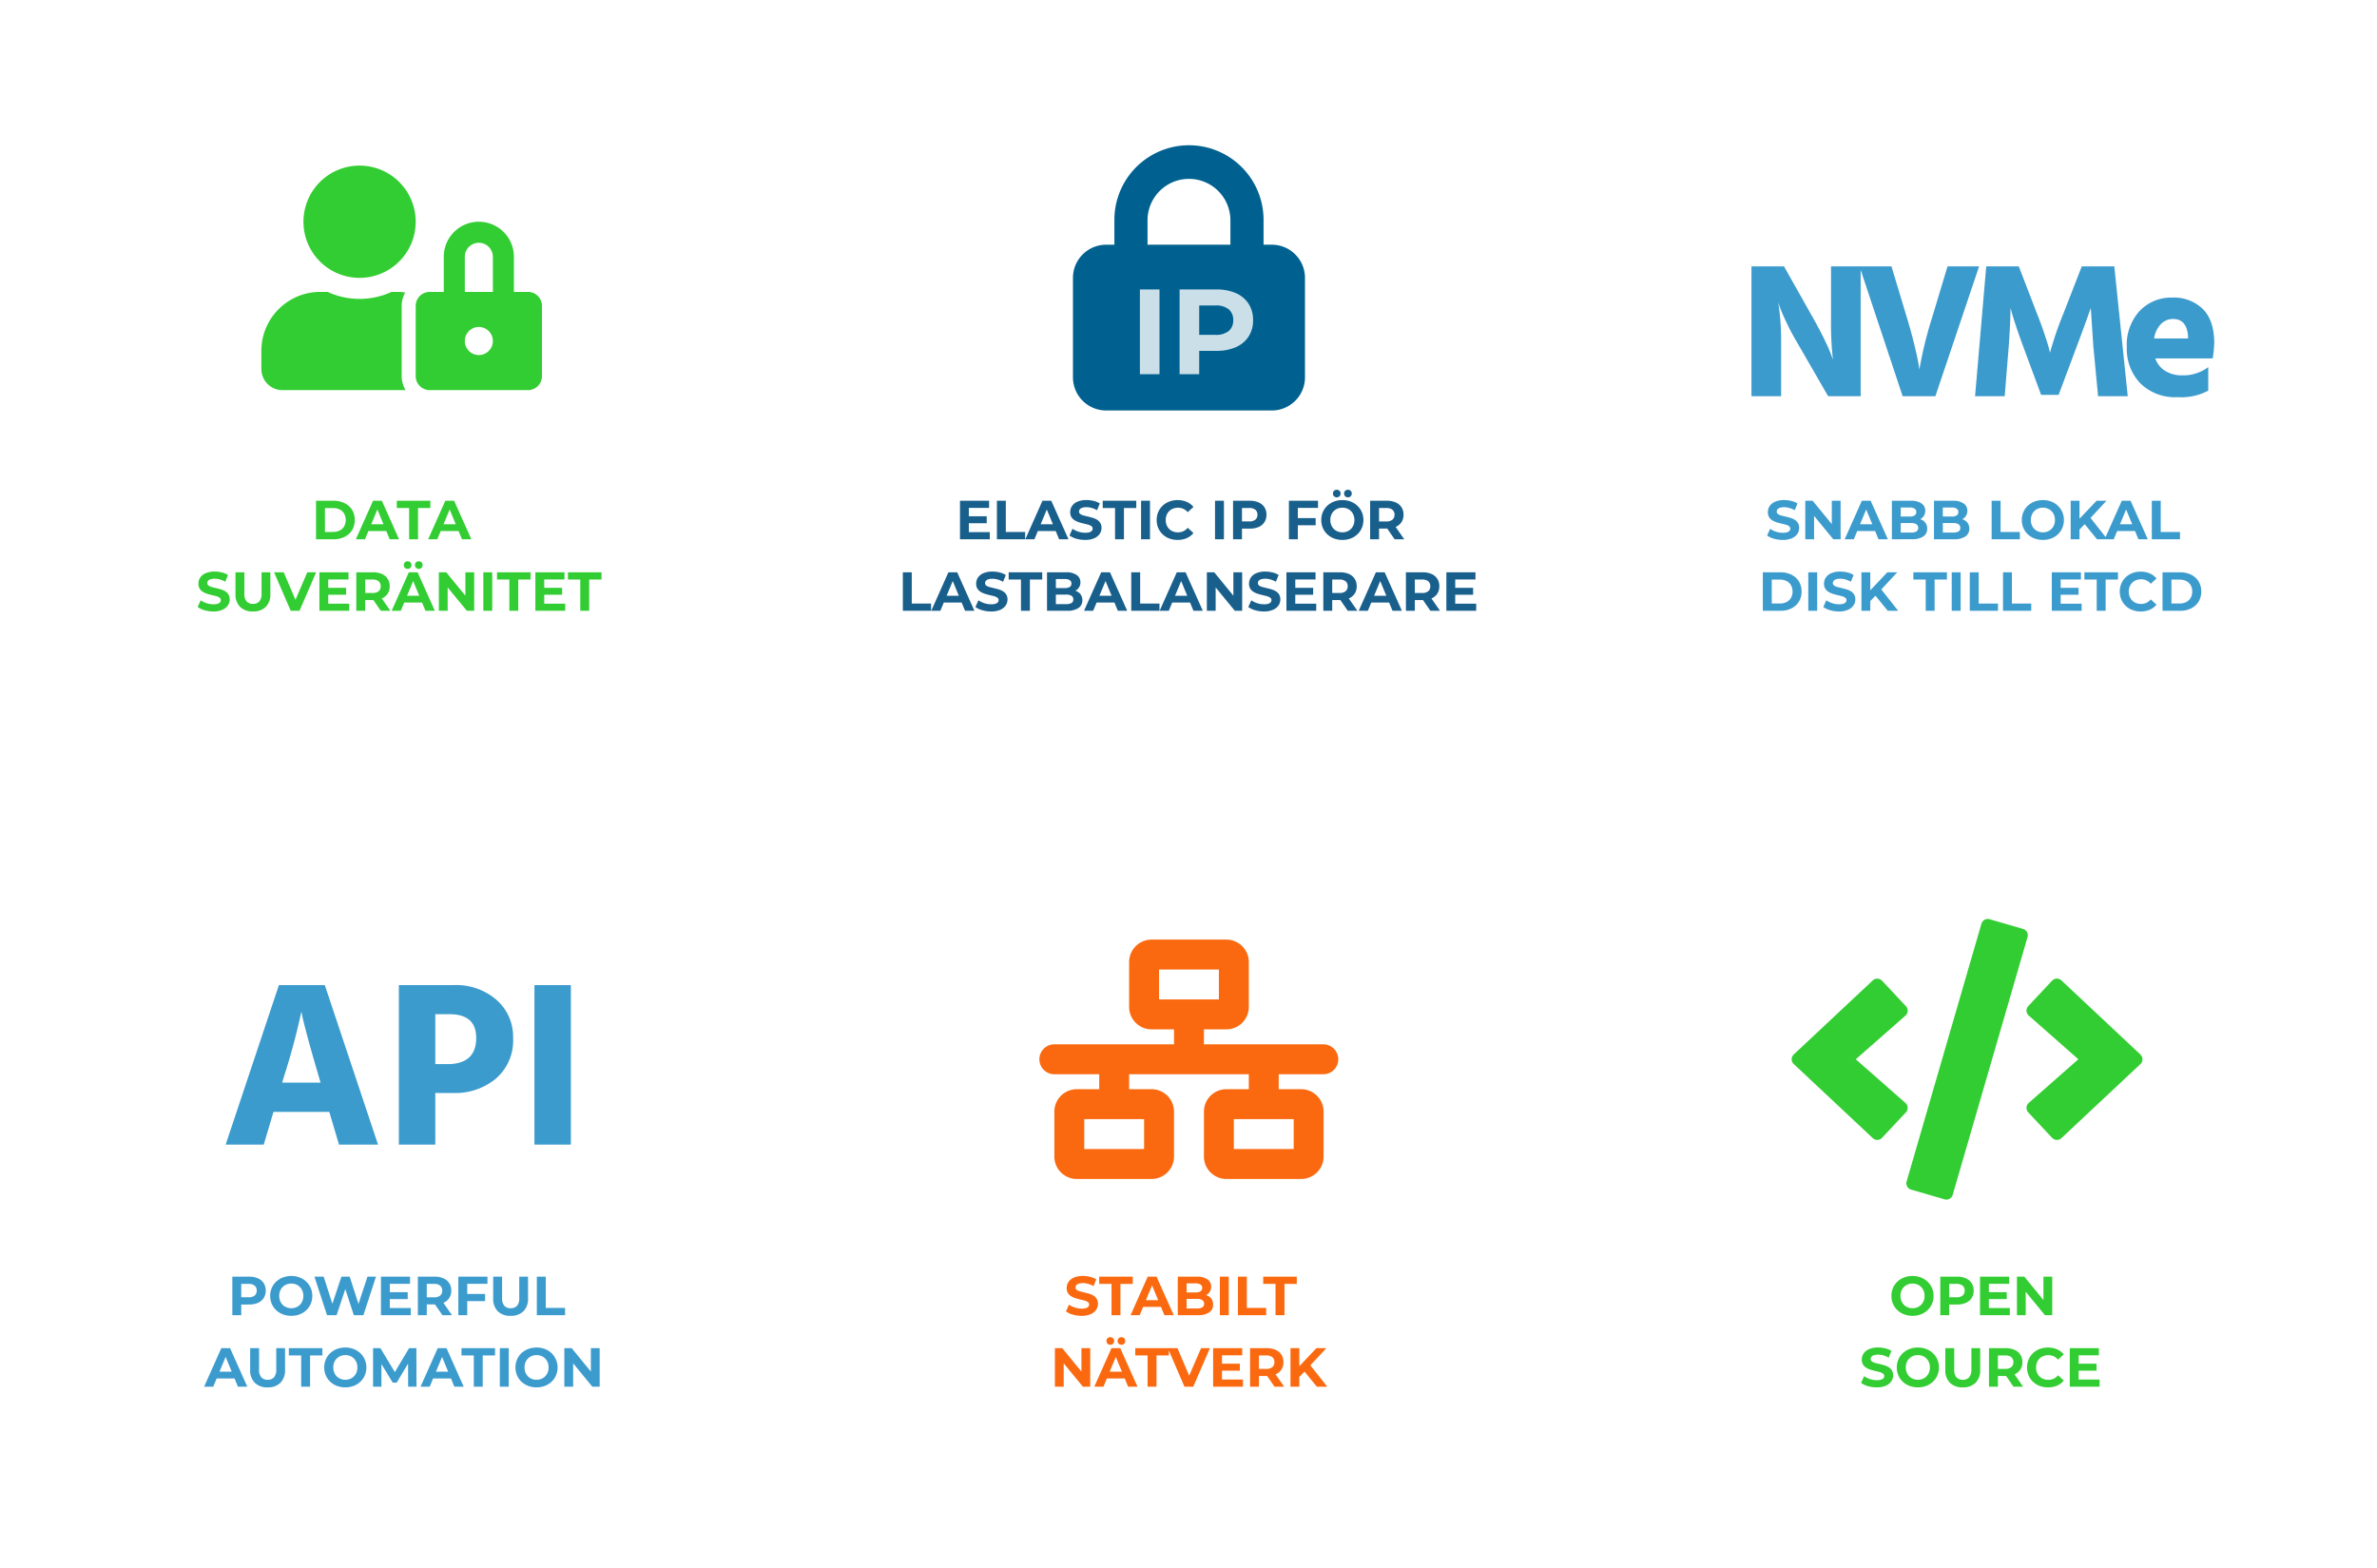 <svg xmlns="http://www.w3.org/2000/svg" xmlns:xlink="http://www.w3.org/1999/xlink" width="432" height="285" viewBox="0 0 432 285">
  <defs>
    <filter id="Rectangle_3" x="144" y="0" width="144" height="144" filterUnits="userSpaceOnUse">
      <feOffset dy="3" input="SourceAlpha"/>
      <feGaussianBlur stdDeviation="3" result="blur"/>
      <feFlood flood-opacity="0.161"/>
      <feComposite operator="in" in2="blur"/>
      <feComposite in="SourceGraphic"/>
    </filter>
    <filter id="Rectangle_11" x="288" y="141" width="144" height="144" filterUnits="userSpaceOnUse">
      <feOffset dy="3" input="SourceAlpha"/>
      <feGaussianBlur stdDeviation="3" result="blur-2"/>
      <feFlood flood-opacity="0.161"/>
      <feComposite operator="in" in2="blur-2"/>
      <feComposite in="SourceGraphic"/>
    </filter>
    <filter id="Rectangle_9" x="144" y="141" width="144" height="144" filterUnits="userSpaceOnUse">
      <feOffset dy="3" input="SourceAlpha"/>
      <feGaussianBlur stdDeviation="3" result="blur-3"/>
      <feFlood flood-opacity="0.161"/>
      <feComposite operator="in" in2="blur-3"/>
      <feComposite in="SourceGraphic"/>
    </filter>
    <filter id="Rectangle_7" x="0" y="141" width="144" height="144" filterUnits="userSpaceOnUse">
      <feOffset dy="3" input="SourceAlpha"/>
      <feGaussianBlur stdDeviation="3" result="blur-4"/>
      <feFlood flood-opacity="0.161"/>
      <feComposite operator="in" in2="blur-4"/>
      <feComposite in="SourceGraphic"/>
    </filter>
    <filter id="Rectangle_1" x="0" y="0" width="144" height="144" filterUnits="userSpaceOnUse">
      <feOffset dy="3" input="SourceAlpha"/>
      <feGaussianBlur stdDeviation="3" result="blur-5"/>
      <feFlood flood-opacity="0.161"/>
      <feComposite operator="in" in2="blur-5"/>
      <feComposite in="SourceGraphic"/>
    </filter>
    <filter id="Rectangle_5" x="288" y="0" width="144" height="144" filterUnits="userSpaceOnUse">
      <feOffset dy="3" input="SourceAlpha"/>
      <feGaussianBlur stdDeviation="3" result="blur-6"/>
      <feFlood flood-opacity="0.161"/>
      <feComposite operator="in" in2="blur-6"/>
      <feComposite in="SourceGraphic"/>
    </filter>
  </defs>
  <g id="Key_features" data-name="Key features" transform="translate(-374 -174)">
    <g id="box">
      <g transform="matrix(1, 0, 0, 1, 374, 174)" filter="url(#Rectangle_3)">
        <rect id="Rectangle_3-2" data-name="Rectangle 3" width="126" height="126" rx="7" transform="translate(153 6)" fill="#fff"/>
      </g>
      <g transform="matrix(1, 0, 0, 1, 374, 174)" filter="url(#Rectangle_11)">
        <rect id="Rectangle_11-2" data-name="Rectangle 11" width="126" height="126" rx="7" transform="translate(297 147)" fill="#fff"/>
      </g>
      <g transform="matrix(1, 0, 0, 1, 374, 174)" filter="url(#Rectangle_9)">
        <rect id="Rectangle_9-2" data-name="Rectangle 9" width="126" height="126" rx="7" transform="translate(153 147)" fill="#fff"/>
      </g>
      <g transform="matrix(1, 0, 0, 1, 374, 174)" filter="url(#Rectangle_7)">
        <rect id="Rectangle_7-2" data-name="Rectangle 7" width="126" height="126" rx="7" transform="translate(9 147)" fill="#fff"/>
      </g>
      <g transform="matrix(1, 0, 0, 1, 374, 174)" filter="url(#Rectangle_1)">
        <rect id="Rectangle_1-2" data-name="Rectangle 1" width="126" height="126" rx="7" transform="translate(9 6)" fill="#fff"/>
      </g>
      <g transform="matrix(1, 0, 0, 1, 374, 174)" filter="url(#Rectangle_5)">
        <rect id="Rectangle_5-2" data-name="Rectangle 5" width="126" height="126" rx="7" transform="translate(297 6)" fill="#fff"/>
      </g>
    </g>
    <g id="text">
      <g id="ikoner">
        <path id="user-lock-solid" d="M17.85,20.4A10.2,10.2,0,1,0,7.65,10.2a10.2,10.2,0,0,0,10.2,10.2Zm7.65,5.1a5.027,5.027,0,0,1,.645-2.43,10.906,10.906,0,0,0-1.155-.12H23.659a13.872,13.872,0,0,1-11.618,0H10.71A10.712,10.712,0,0,0,0,33.658v3.317A3.825,3.825,0,0,0,3.825,40.8H26.209a5.063,5.063,0,0,1-.709-2.55Zm22.95-2.55H45.9V16.575a6.375,6.375,0,1,0-12.75,0V22.95H30.6a2.55,2.55,0,0,0-2.55,2.55V38.25A2.55,2.55,0,0,0,30.6,40.8H48.45A2.55,2.55,0,0,0,51,38.25V25.5A2.55,2.55,0,0,0,48.45,22.95ZM39.525,34.425a2.55,2.55,0,1,1,2.55-2.55A2.55,2.55,0,0,1,39.525,34.425Zm2.55-11.475h-5.1V16.575a2.55,2.55,0,0,1,5.1,0Z" transform="translate(421.5 204.094)" fill="#32cd32"/>
        <path id="code-solid" d="M27.761,50.987l-6.077-1.763a1.2,1.2,0,0,1-.817-1.484L34.465.9A1.2,1.2,0,0,1,35.949.083l6.077,1.763a1.2,1.2,0,0,1,.817,1.484l-13.6,46.84A1.194,1.194,0,0,1,27.761,50.987ZM16.4,39.81l4.333-4.622a1.2,1.2,0,0,0-.08-1.713l-9.025-7.939L20.658,17.6a1.187,1.187,0,0,0,.08-1.713L16.4,11.26a1.2,1.2,0,0,0-1.693-.05L.356,24.659a1.188,1.188,0,0,0,0,1.743L14.711,39.86a1.188,1.188,0,0,0,1.693-.05ZM49,39.87,63.354,26.412a1.188,1.188,0,0,0,0-1.743L49,11.2a1.206,1.206,0,0,0-1.693.05l-4.333,4.622a1.2,1.2,0,0,0,.08,1.713l9.025,7.949-9.025,7.939a1.187,1.187,0,0,0-.08,1.713l4.333,4.622A1.2,1.2,0,0,0,49,39.87Z" transform="translate(699.645 340.963)" fill="#32cd32"/>
        <path id="lock-solid-2" d="M13.555,13.555v4.518H28.616V13.555a7.531,7.531,0,0,0-15.061,0ZM7.531,18.073V13.555a13.555,13.555,0,0,1,27.11,0v4.518h1.506A6.03,6.03,0,0,1,42.171,24.1V42.171A6.03,6.03,0,0,1,36.146,48.2H6.024A6.03,6.03,0,0,1,0,42.171V24.1a6.03,6.03,0,0,1,6.024-6.024Z" transform="translate(569 200.396)" fill="#006190"/>
        <path id="Path_5590" data-name="Path 5590" d="M-9.834,0V-15.4H-6.27V0Zm7.216,0V-15.4H4.048a8.659,8.659,0,0,1,3.564.671A5.219,5.219,0,0,1,9.922-12.8a5.374,5.374,0,0,1,.814,2.992,5.333,5.333,0,0,1-.814,2.97,5.219,5.219,0,0,1-2.31,1.925,8.659,8.659,0,0,1-3.564.671H-.638L.946-5.852V0ZM.946-5.456-.638-7.15H3.85a3.687,3.687,0,0,0,2.464-.7,2.451,2.451,0,0,0,.814-1.958,2.477,2.477,0,0,0-.814-1.98,3.687,3.687,0,0,0-2.464-.7H-.638L.946-14.19Z" transform="translate(591 242)" fill="#fff" opacity="0.793"/>
        <path id="network-wired-solid" d="M21.75,5.438H32.625v5.438H21.75ZM20.391,0a4.079,4.079,0,0,0-4.078,4.078v8.156a4.079,4.079,0,0,0,4.078,4.078h4.078v2.719H2.719a2.719,2.719,0,0,0,0,5.438h8.156v2.719H6.8a4.079,4.079,0,0,0-4.078,4.078v8.156A4.079,4.079,0,0,0,6.8,43.5H20.391a4.079,4.079,0,0,0,4.078-4.078V31.266a4.079,4.079,0,0,0-4.078-4.078H16.313V24.469h21.75v2.719H33.984a4.079,4.079,0,0,0-4.078,4.078v8.156A4.079,4.079,0,0,0,33.984,43.5H47.578a4.079,4.079,0,0,0,4.078-4.078V31.266a4.079,4.079,0,0,0-4.078-4.078H43.5V24.469h8.156a2.719,2.719,0,0,0,0-5.437H29.906V16.313h4.078a4.079,4.079,0,0,0,4.078-4.078V4.078A4.079,4.079,0,0,0,33.984,0ZM8.156,38.063V32.625H19.031v5.438Zm27.188-5.437H46.219v5.438H35.344Z" transform="translate(562.898 344.75)" fill="#fa690f"/>
        <path id="Path_5589" data-name="Path 5589" d="M-41.685,0V-23.59h5.915l5.5,9.765q1.155,2.065,2.012,3.868a26.711,26.711,0,0,1,1.1,2.538l.28.77a56.715,56.715,0,0,1-.35-7.175V-23.59h5.39V0h-5.915L-33.39-9.765q-1.12-1.89-1.978-3.727T-36.54-16.2l-.28-.875a44.974,44.974,0,0,1,.525,7.315V0ZM-.315-23.59-8.26,0h-5.95l-7.84-23.59h5.81l2.835,9.415q.77,2.52,1.33,4.848t.735,3.377l.175,1.085a70.843,70.843,0,0,1,2.275-9.31l2.835-9.415ZM-1.05,0,.98-23.59H6.9l3.29,8.54q.84,2.135,1.435,3.92t.77,2.52l.175.7a62.545,62.545,0,0,1,2.45-7.14l3.325-8.54h5.915L26.7,0h-5.39L20.44-9.135l-.455-6.9q-.91,2.625-2.52,6.9L14.14-.245H10.955l-3.29-8.89Q6.86-11.305,6.3-13.02T5.565-15.4l-.175-.63q0,2.485-.315,6.9L4.34,0ZM37.66-10.5v-.42q-.245-3.115-2.73-3.115a3.07,3.07,0,0,0-2.17.892A4.655,4.655,0,0,0,31.5-10.5Zm3.675,5.215v4.27A10.33,10.33,0,0,1,35.77.175a8.985,8.985,0,0,1-6.808-2.538A9.044,9.044,0,0,1,26.53-8.89a9.041,9.041,0,0,1,2.362-6.632,7.859,7.859,0,0,1,5.828-2.4,7.578,7.578,0,0,1,5.635,2.083q2.065,2.082,2.065,6.212a22.762,22.762,0,0,1-.28,2.765H31.71a4.3,4.3,0,0,0,1.82,2.275,5.784,5.784,0,0,0,3.115.8A7.568,7.568,0,0,0,41.335-5.285Z" transform="translate(734 246)" fill="#3c9bcd"/>
      </g>
      <path id="Path_5597" data-name="Path 5597" d="M-40.04-4.18h3.37v1.26h-3.37Zm.12,2.88h3.81V0h-5.42V-7h5.29v1.3h-3.68Zm5.1,1.3V-7h1.62v5.68h3.51V0Zm5.16,0,3.12-7h1.6l3.13,7h-1.7l-2.56-6.18h.64L-28,0Zm1.56-1.5.43-1.23h3.6l.44,1.23ZM-18.78.12A5.711,5.711,0,0,1-20.39-.1,3.767,3.767,0,0,1-21.63-.69l.55-1.22a4.018,4.018,0,0,0,1.065.525,3.914,3.914,0,0,0,1.245.2,2.593,2.593,0,0,0,.775-.095.907.907,0,0,0,.435-.265.6.6,0,0,0,.14-.39.527.527,0,0,0-.22-.445,1.806,1.806,0,0,0-.58-.27q-.36-.1-.8-.2t-.87-.235a3.68,3.68,0,0,1-.8-.36,1.769,1.769,0,0,1-.585-.58,1.71,1.71,0,0,1-.225-.92,1.953,1.953,0,0,1,.325-1.095,2.223,2.223,0,0,1,.98-.79,4.012,4.012,0,0,1,1.645-.3,5.5,5.5,0,0,1,1.3.155,3.746,3.746,0,0,1,1.13.465l-.5,1.23a4.255,4.255,0,0,0-.98-.415,3.6,3.6,0,0,0-.96-.135,2.271,2.271,0,0,0-.77.11.908.908,0,0,0-.43.285.661.661,0,0,0-.13.405.518.518,0,0,0,.22.435,1.737,1.737,0,0,0,.58.265q.36.1.8.2t.87.23a3.364,3.364,0,0,1,.8.35,1.769,1.769,0,0,1,.585.58,1.689,1.689,0,0,1,.225.91,1.892,1.892,0,0,1-.33,1.08,2.305,2.305,0,0,1-.985.79A3.982,3.982,0,0,1-18.78.12ZM-13.35,0V-5.68h-2.24V-7h6.1v1.32h-2.24V0Zm4.73,0V-7H-7V0Zm6.63.12A4.189,4.189,0,0,1-3.5-.145,3.535,3.535,0,0,1-4.7-.9a3.5,3.5,0,0,1-.8-1.15A3.619,3.619,0,0,1-5.78-3.5,3.619,3.619,0,0,1-5.5-4.95,3.468,3.468,0,0,1-4.7-6.1,3.6,3.6,0,0,1-3.49-6.855,4.178,4.178,0,0,1-1.98-7.12,4.136,4.136,0,0,1-.335-6.8,3.2,3.2,0,0,1,.9-5.88l-1.04.96a2.434,2.434,0,0,0-.8-.615,2.245,2.245,0,0,0-.96-.2,2.455,2.455,0,0,0-.9.16,2.04,2.04,0,0,0-.71.46,2.1,2.1,0,0,0-.465.71,2.417,2.417,0,0,0-.165.91,2.417,2.417,0,0,0,.165.91,2.1,2.1,0,0,0,.465.71,2.04,2.04,0,0,0,.71.46,2.455,2.455,0,0,0,.9.16,2.245,2.245,0,0,0,.96-.205,2.381,2.381,0,0,0,.8-.625L.9-1.13A3.25,3.25,0,0,1-.335-.2,4.106,4.106,0,0,1-1.99.12ZM4.82,0V-7H6.44V0ZM8.1,0V-7h3.03a3.936,3.936,0,0,1,1.62.305,2.372,2.372,0,0,1,1.05.875,2.443,2.443,0,0,1,.37,1.36,2.424,2.424,0,0,1-.37,1.35,2.372,2.372,0,0,1-1.05.875,3.936,3.936,0,0,1-1.62.3H9l.72-.73V0ZM9.72-2.48,9-3.25h2.04a1.676,1.676,0,0,0,1.12-.32,1.114,1.114,0,0,0,.37-.89,1.126,1.126,0,0,0-.37-.9,1.676,1.676,0,0,0-1.12-.32H9l.72-.77ZM19.75-3.85h3.36v1.3H19.75ZM19.87,0H18.25V-7h5.29v1.3H19.87Zm8.1.12a4.257,4.257,0,0,1-1.535-.27,3.632,3.632,0,0,1-1.22-.76,3.468,3.468,0,0,1-.8-1.15A3.594,3.594,0,0,1,24.13-3.5a3.594,3.594,0,0,1,.285-1.44,3.434,3.434,0,0,1,.805-1.15,3.7,3.7,0,0,1,1.22-.76,4.188,4.188,0,0,1,1.52-.27,4.177,4.177,0,0,1,1.525.27,3.654,3.654,0,0,1,1.21.76A3.546,3.546,0,0,1,31.5-4.945,3.53,3.53,0,0,1,31.79-3.5a3.575,3.575,0,0,1-.29,1.445A3.462,3.462,0,0,1,30.695-.9a3.7,3.7,0,0,1-1.21.755A4.149,4.149,0,0,1,27.97.12Zm-.01-1.38a2.283,2.283,0,0,0,.865-.16,2.074,2.074,0,0,0,.7-.46,2.1,2.1,0,0,0,.465-.71,2.417,2.417,0,0,0,.165-.91,2.417,2.417,0,0,0-.165-.91,2.139,2.139,0,0,0-.46-.71,2.01,2.01,0,0,0-.695-.46,2.321,2.321,0,0,0-.87-.16,2.283,2.283,0,0,0-.865.16,2.074,2.074,0,0,0-.695.46,2.1,2.1,0,0,0-.465.71,2.417,2.417,0,0,0-.165.91,2.428,2.428,0,0,0,.165.9,2.128,2.128,0,0,0,.46.715,2.01,2.01,0,0,0,.695.46A2.321,2.321,0,0,0,27.96-1.26Zm1.01-6.36a.685.685,0,0,1-.49-.19.658.658,0,0,1-.2-.5.658.658,0,0,1,.2-.5A.685.685,0,0,1,28.97-9a.7.7,0,0,1,.5.19.65.65,0,0,1,.2.5.65.65,0,0,1-.2.5A.7.7,0,0,1,28.97-7.62Zm-2.02,0a.7.7,0,0,1-.495-.19.65.65,0,0,1-.2-.5.65.65,0,0,1,.2-.5A.7.7,0,0,1,26.95-9a.685.685,0,0,1,.49.19.658.658,0,0,1,.2.5.658.658,0,0,1-.2.5A.685.685,0,0,1,26.95-7.62ZM33.01,0V-7h3.03a3.936,3.936,0,0,1,1.62.305,2.372,2.372,0,0,1,1.05.875,2.443,2.443,0,0,1,.37,1.36,2.4,2.4,0,0,1-.37,1.345,2.353,2.353,0,0,1-1.05.865,3.993,3.993,0,0,1-1.62.3H33.91l.72-.71V0Zm4.45,0L35.71-2.54h1.73L39.21,0ZM34.63-2.48l-.72-.76h2.04a1.658,1.658,0,0,0,1.12-.325,1.129,1.129,0,0,0,.37-.895,1.126,1.126,0,0,0-.37-.9,1.676,1.676,0,0,0-1.12-.32H33.91l.72-.77ZM-51.915,13V6h1.62v5.68h3.51V13Zm5.16,0,3.12-7h1.6l3.13,7h-1.7l-2.56-6.18h.64L-45.1,13Zm1.56-1.5.43-1.23h3.6l.44,1.23Zm9.32,1.62a5.711,5.711,0,0,1-1.61-.225,3.767,3.767,0,0,1-1.24-.585l.55-1.22a4.018,4.018,0,0,0,1.065.525,3.914,3.914,0,0,0,1.245.2,2.593,2.593,0,0,0,.775-.095.907.907,0,0,0,.435-.265.6.6,0,0,0,.14-.39.527.527,0,0,0-.22-.445,1.806,1.806,0,0,0-.58-.27q-.36-.1-.795-.2t-.87-.235a3.68,3.68,0,0,1-.8-.36,1.769,1.769,0,0,1-.585-.58,1.71,1.71,0,0,1-.225-.92,1.953,1.953,0,0,1,.325-1.095,2.223,2.223,0,0,1,.98-.79,4.012,4.012,0,0,1,1.645-.3,5.5,5.5,0,0,1,1.3.155A3.746,3.746,0,0,1-33.2,6.5l-.5,1.23a4.255,4.255,0,0,0-.98-.415,3.6,3.6,0,0,0-.96-.135,2.271,2.271,0,0,0-.77.11.908.908,0,0,0-.43.285.661.661,0,0,0-.13.405.518.518,0,0,0,.22.435,1.737,1.737,0,0,0,.58.265q.36.1.795.2t.87.23a3.364,3.364,0,0,1,.8.35,1.769,1.769,0,0,1,.585.58,1.689,1.689,0,0,1,.225.91,1.892,1.892,0,0,1-.33,1.08,2.305,2.305,0,0,1-.985.79A3.982,3.982,0,0,1-35.875,13.12Zm5.43-.12V7.32h-2.24V6h6.1V7.32h-2.24V13Zm4.73,0V6h3.42a3.281,3.281,0,0,1,1.985.5,1.573,1.573,0,0,1,.665,1.32,1.681,1.681,0,0,1-.27.955,1.768,1.768,0,0,1-.74.625,2.52,2.52,0,0,1-1.08.22l.19-.41a2.99,2.99,0,0,1,1.17.215,1.759,1.759,0,0,1,.8.635,1.792,1.792,0,0,1,.285,1.03,1.628,1.628,0,0,1-.71,1.4,3.6,3.6,0,0,1-2.09.505Zm1.61-1.22h1.89a1.807,1.807,0,0,0,.955-.2.717.717,0,0,0,.325-.655.731.731,0,0,0-.325-.655,1.739,1.739,0,0,0-.955-.215h-2.01V8.87h1.73a1.661,1.661,0,0,0,.905-.2.694.694,0,0,0,.315-.625.685.685,0,0,0-.315-.615,1.661,1.661,0,0,0-.905-.205H-24.1Zm5.12,1.22,3.12-7h1.6l3.13,7h-1.7L-15.4,6.82h.64L-17.325,13Zm1.56-1.5.43-1.23h3.6l.44,1.23Zm7.02,1.5V6h1.62v5.68h3.51V13Zm5.16,0,3.12-7h1.6l3.13,7H.905l-2.56-6.18h.64L-3.585,13Zm1.56-1.5.43-1.23h3.6l.44,1.23ZM3.335,13V6h1.34l4.13,5.04h-.65V6h1.6v7H8.425L4.285,7.96h.65V13Zm10.38.12a5.711,5.711,0,0,1-1.61-.225,3.767,3.767,0,0,1-1.24-.585l.55-1.22a4.018,4.018,0,0,0,1.065.525,3.914,3.914,0,0,0,1.245.2,2.593,2.593,0,0,0,.775-.095.907.907,0,0,0,.435-.265.6.6,0,0,0,.14-.39.527.527,0,0,0-.22-.445,1.806,1.806,0,0,0-.58-.27q-.36-.1-.795-.2t-.87-.235a3.68,3.68,0,0,1-.8-.36,1.769,1.769,0,0,1-.585-.58,1.71,1.71,0,0,1-.225-.92,1.953,1.953,0,0,1,.325-1.095,2.223,2.223,0,0,1,.98-.79,4.012,4.012,0,0,1,1.645-.3,5.5,5.5,0,0,1,1.3.155,3.746,3.746,0,0,1,1.13.465l-.5,1.23a4.255,4.255,0,0,0-.98-.415,3.6,3.6,0,0,0-.96-.135,2.271,2.271,0,0,0-.77.11.908.908,0,0,0-.43.285.661.661,0,0,0-.13.405.518.518,0,0,0,.22.435,1.737,1.737,0,0,0,.58.265q.36.1.8.2t.87.23a3.364,3.364,0,0,1,.8.35,1.769,1.769,0,0,1,.585.58,1.689,1.689,0,0,1,.225.91,1.892,1.892,0,0,1-.33,1.08,2.305,2.305,0,0,1-.985.79A3.982,3.982,0,0,1,13.715,13.12Zm5.57-4.3h3.37v1.26h-3.37Zm.12,2.88h3.81V13H17.8V6h5.29V7.3h-3.68ZM24.5,13V6h3.03a3.936,3.936,0,0,1,1.62.305,2.372,2.372,0,0,1,1.05.875,2.443,2.443,0,0,1,.37,1.36,2.4,2.4,0,0,1-.37,1.345,2.353,2.353,0,0,1-1.05.865,3.993,3.993,0,0,1-1.62.3H25.4l.72-.71V13Zm4.45,0L27.2,10.46h1.73L30.7,13Zm-2.83-2.48-.72-.76h2.04a1.658,1.658,0,0,0,1.12-.325,1.129,1.129,0,0,0,.37-.895,1.126,1.126,0,0,0-.37-.9,1.676,1.676,0,0,0-1.12-.32H25.4l.72-.77ZM30.935,13l3.12-7h1.6l3.13,7h-1.7l-2.56-6.18h.64L32.595,13Zm1.56-1.5.43-1.23h3.6l.44,1.23Zm7.02,1.5V6h3.03a3.936,3.936,0,0,1,1.62.305,2.372,2.372,0,0,1,1.05.875,2.443,2.443,0,0,1,.37,1.36,2.4,2.4,0,0,1-.37,1.345,2.353,2.353,0,0,1-1.05.865,3.993,3.993,0,0,1-1.62.3h-2.13l.72-.71V13Zm4.45,0-1.75-2.54h1.73L45.715,13Zm-2.83-2.48-.72-.76h2.04a1.658,1.658,0,0,0,1.12-.325,1.129,1.129,0,0,0,.37-.895,1.126,1.126,0,0,0-.37-.9,1.676,1.676,0,0,0-1.12-.32h-2.04l.72-.77Zm7.22-1.7h3.37v1.26h-3.37Zm.12,2.88h3.81V13h-5.42V6h5.29V7.3h-3.68Z" transform="translate(590 272)" fill="#195f8c"/>
      <path id="Path_5596" data-name="Path 5596" d="M-15.065,0V-7h3.18a4.438,4.438,0,0,1,2.01.435A3.321,3.321,0,0,1-8.515-5.35a3.406,3.406,0,0,1,.49,1.85,3.412,3.412,0,0,1-.49,1.845,3.309,3.309,0,0,1-1.36,1.22A4.438,4.438,0,0,1-11.885,0Zm1.62-1.33h1.48A2.623,2.623,0,0,0-10.75-1.6a1.922,1.922,0,0,0,.8-.755A2.247,2.247,0,0,0-9.665-3.5,2.24,2.24,0,0,0-9.95-4.655a1.932,1.932,0,0,0-.8-.75,2.623,2.623,0,0,0-1.215-.265h-1.48ZM-7.825,0-4.7-7h1.6L.025,0h-1.7l-2.56-6.18h.64L-6.165,0Zm1.56-1.5.43-1.23h3.6L-1.8-1.5ZM1.855,0V-5.68H-.385V-7h6.1v1.32H3.475V0Zm3.46,0,3.12-7h1.6l3.13,7h-1.7L8.9-6.18h.64L6.975,0Zm1.56-1.5L7.3-2.73h3.6l.44,1.23Zm-40.6,14.62a5.711,5.711,0,0,1-1.61-.225,3.767,3.767,0,0,1-1.24-.585l.55-1.22a4.018,4.018,0,0,0,1.065.525,3.914,3.914,0,0,0,1.245.2,2.593,2.593,0,0,0,.775-.095.907.907,0,0,0,.435-.265.6.6,0,0,0,.14-.39.527.527,0,0,0-.22-.445,1.806,1.806,0,0,0-.58-.27q-.36-.1-.795-.2t-.87-.235a3.68,3.68,0,0,1-.8-.36,1.769,1.769,0,0,1-.585-.58,1.71,1.71,0,0,1-.225-.92,1.953,1.953,0,0,1,.325-1.095,2.223,2.223,0,0,1,.98-.79,4.012,4.012,0,0,1,1.645-.3,5.5,5.5,0,0,1,1.3.155,3.746,3.746,0,0,1,1.13.465l-.5,1.23a4.255,4.255,0,0,0-.98-.415,3.6,3.6,0,0,0-.96-.135,2.271,2.271,0,0,0-.77.11.908.908,0,0,0-.43.285.661.661,0,0,0-.13.405.518.518,0,0,0,.22.435,1.737,1.737,0,0,0,.58.265q.36.1.795.2t.87.23a3.364,3.364,0,0,1,.8.35,1.769,1.769,0,0,1,.585.58,1.689,1.689,0,0,1,.225.91,1.892,1.892,0,0,1-.33,1.08,2.305,2.305,0,0,1-.985.79A3.982,3.982,0,0,1-33.73,13.12Zm7.19,0a3.171,3.171,0,0,1-2.33-.83,3.184,3.184,0,0,1-.84-2.37V6h1.62V9.86a2.076,2.076,0,0,0,.41,1.44,1.5,1.5,0,0,0,1.15.44,1.5,1.5,0,0,0,1.15-.44,2.076,2.076,0,0,0,.41-1.44V6h1.6V9.92a3.184,3.184,0,0,1-.84,2.37A3.171,3.171,0,0,1-26.54,13.12Zm6.87-.12-3.02-7h1.75l2.64,6.2h-1.03L-16.65,6h1.61l-3.03,7Zm6.7-4.18H-9.6v1.26h-3.37Zm.12,2.88h3.81V13h-5.42V6h5.29V7.3h-3.68Zm5.1,1.3V6h3.03a3.936,3.936,0,0,1,1.62.305,2.372,2.372,0,0,1,1.05.875,2.443,2.443,0,0,1,.37,1.36,2.4,2.4,0,0,1-.37,1.345,2.353,2.353,0,0,1-1.05.865,3.993,3.993,0,0,1-1.62.3H-6.85l.72-.71V13Zm4.45,0-1.75-2.54h1.73L-1.55,13Zm-2.83-2.48-.72-.76h2.04a1.658,1.658,0,0,0,1.12-.325,1.129,1.129,0,0,0,.37-.895,1.126,1.126,0,0,0-.37-.9,1.676,1.676,0,0,0-1.12-.32H-6.85l.72-.77ZM-1.32,13,1.8,6H3.4l3.13,7H4.83L2.27,6.82h.64L.34,13ZM.24,11.5l.43-1.23h3.6l.44,1.23ZM3.61,5.38a.685.685,0,0,1-.49-.19.658.658,0,0,1-.2-.5.658.658,0,0,1,.2-.5A.685.685,0,0,1,3.61,4a.7.7,0,0,1,.495.19.65.65,0,0,1,.2.5.65.65,0,0,1-.2.5A.7.7,0,0,1,3.61,5.38Zm-2.02,0a.7.7,0,0,1-.5-.19.65.65,0,0,1-.205-.5.65.65,0,0,1,.205-.5A.7.7,0,0,1,1.59,4a.685.685,0,0,1,.49.19.658.658,0,0,1,.2.5.658.658,0,0,1-.2.5A.685.685,0,0,1,1.59,5.38ZM7.26,13V6H8.6l4.13,5.04h-.65V6h1.6v7H12.35L8.21,7.96h.65V13Zm8.08,0V6h1.62v7Zm4.73,0V7.32H17.83V6h6.1V7.32H21.69V13Zm6.22-4.18h3.37v1.26H26.29Zm.12,2.88h3.81V13H24.8V6h5.29V7.3H26.41ZM32.96,13V7.32H30.72V6h6.1V7.32H34.58V13Z" transform="translate(446.5 272)" fill="#32cd32"/>
      <path id="Path_5595" data-name="Path 5595" d="M-12.41.12a4.257,4.257,0,0,1-1.535-.27,3.632,3.632,0,0,1-1.22-.76,3.468,3.468,0,0,1-.8-1.15A3.594,3.594,0,0,1-16.25-3.5a3.594,3.594,0,0,1,.285-1.44,3.434,3.434,0,0,1,.8-1.15,3.7,3.7,0,0,1,1.22-.76,4.188,4.188,0,0,1,1.52-.27,4.177,4.177,0,0,1,1.525.27,3.654,3.654,0,0,1,1.21.76A3.546,3.546,0,0,1-8.88-4.945,3.53,3.53,0,0,1-8.59-3.5a3.575,3.575,0,0,1-.29,1.445A3.462,3.462,0,0,1-9.685-.9,3.7,3.7,0,0,1-10.9-.15,4.149,4.149,0,0,1-12.41.12Zm-.01-1.38a2.283,2.283,0,0,0,.865-.16,2.074,2.074,0,0,0,.7-.46,2.1,2.1,0,0,0,.465-.71,2.417,2.417,0,0,0,.165-.91,2.417,2.417,0,0,0-.165-.91,2.139,2.139,0,0,0-.46-.71,2.01,2.01,0,0,0-.695-.46,2.321,2.321,0,0,0-.87-.16,2.283,2.283,0,0,0-.865.16,2.074,2.074,0,0,0-.695.46,2.1,2.1,0,0,0-.465.71,2.417,2.417,0,0,0-.165.91,2.428,2.428,0,0,0,.165.9,2.128,2.128,0,0,0,.46.715,2.01,2.01,0,0,0,.695.46A2.321,2.321,0,0,0-12.42-1.26ZM-7.37,0V-7h3.03a3.936,3.936,0,0,1,1.62.305,2.372,2.372,0,0,1,1.05.875A2.443,2.443,0,0,1-1.3-4.46a2.424,2.424,0,0,1-.37,1.35,2.372,2.372,0,0,1-1.05.875,3.936,3.936,0,0,1-1.62.3H-6.47l.72-.73V0Zm1.62-2.48-.72-.77h2.04a1.676,1.676,0,0,0,1.12-.32,1.114,1.114,0,0,0,.37-.89,1.126,1.126,0,0,0-.37-.9,1.676,1.676,0,0,0-1.12-.32H-6.47l.72-.77Zm7.09-1.7H4.71v1.26H1.34ZM1.46-1.3H5.27V0H-.15V-7H5.14v1.3H1.46ZM6.56,0V-7H7.9l4.13,5.04h-.65V-7h1.6V0H11.65L7.51-5.04h.65V0ZM-18.915,13.12a5.711,5.711,0,0,1-1.61-.225,3.767,3.767,0,0,1-1.24-.585l.55-1.22a4.018,4.018,0,0,0,1.065.525,3.914,3.914,0,0,0,1.245.2,2.593,2.593,0,0,0,.775-.095.907.907,0,0,0,.435-.265.6.6,0,0,0,.14-.39.527.527,0,0,0-.22-.445,1.806,1.806,0,0,0-.58-.27q-.36-.1-.8-.2t-.87-.235a3.68,3.68,0,0,1-.8-.36,1.769,1.769,0,0,1-.585-.58,1.71,1.71,0,0,1-.225-.92A1.953,1.953,0,0,1-21.3,6.965a2.223,2.223,0,0,1,.98-.79,4.012,4.012,0,0,1,1.645-.3,5.5,5.5,0,0,1,1.3.155,3.746,3.746,0,0,1,1.13.465l-.5,1.23a4.255,4.255,0,0,0-.98-.415,3.6,3.6,0,0,0-.96-.135,2.271,2.271,0,0,0-.77.11.908.908,0,0,0-.43.285.661.661,0,0,0-.13.405.518.518,0,0,0,.22.435,1.737,1.737,0,0,0,.58.265q.36.1.8.2t.87.23a3.364,3.364,0,0,1,.795.35,1.769,1.769,0,0,1,.585.58,1.689,1.689,0,0,1,.225.91,1.892,1.892,0,0,1-.33,1.08,2.305,2.305,0,0,1-.985.79A3.982,3.982,0,0,1-18.915,13.12Zm7.48,0a4.257,4.257,0,0,1-1.535-.27,3.632,3.632,0,0,1-1.22-.76,3.468,3.468,0,0,1-.8-1.15,3.594,3.594,0,0,1-.285-1.44,3.594,3.594,0,0,1,.285-1.44,3.434,3.434,0,0,1,.805-1.15,3.7,3.7,0,0,1,1.22-.76,4.188,4.188,0,0,1,1.52-.27,4.177,4.177,0,0,1,1.525.27,3.654,3.654,0,0,1,1.21.76A3.546,3.546,0,0,1-7.9,8.055,3.53,3.53,0,0,1-7.615,9.5a3.575,3.575,0,0,1-.29,1.445A3.462,3.462,0,0,1-8.71,12.1a3.7,3.7,0,0,1-1.21.755A4.149,4.149,0,0,1-11.435,13.12Zm-.01-1.38a2.283,2.283,0,0,0,.865-.16,2.074,2.074,0,0,0,.695-.46,2.1,2.1,0,0,0,.465-.71,2.417,2.417,0,0,0,.165-.91,2.417,2.417,0,0,0-.165-.91,2.139,2.139,0,0,0-.46-.71,2.01,2.01,0,0,0-.695-.46,2.321,2.321,0,0,0-.87-.16,2.283,2.283,0,0,0-.865.16,2.074,2.074,0,0,0-.7.46,2.1,2.1,0,0,0-.465.71,2.417,2.417,0,0,0-.165.91,2.428,2.428,0,0,0,.165.9,2.128,2.128,0,0,0,.46.715,2.01,2.01,0,0,0,.7.46A2.321,2.321,0,0,0-11.445,11.74Zm8.16,1.38a3.171,3.171,0,0,1-2.33-.83,3.184,3.184,0,0,1-.84-2.37V6h1.62V9.86a2.076,2.076,0,0,0,.41,1.44,1.5,1.5,0,0,0,1.15.44,1.5,1.5,0,0,0,1.15-.44,2.076,2.076,0,0,0,.41-1.44V6h1.6V9.92a3.184,3.184,0,0,1-.84,2.37A3.171,3.171,0,0,1-3.285,13.12ZM1.485,13V6h3.03a3.936,3.936,0,0,1,1.62.305,2.372,2.372,0,0,1,1.05.875,2.443,2.443,0,0,1,.37,1.36,2.4,2.4,0,0,1-.37,1.345,2.353,2.353,0,0,1-1.05.865,3.993,3.993,0,0,1-1.62.3H2.385l.72-.71V13Zm4.45,0-1.75-2.54h1.73L7.685,13Zm-2.83-2.48-.72-.76h2.04a1.658,1.658,0,0,0,1.12-.325,1.129,1.129,0,0,0,.37-.895,1.126,1.126,0,0,0-.37-.9,1.676,1.676,0,0,0-1.12-.32H2.385l.72-.77Zm9.08,2.6a4.189,4.189,0,0,1-1.505-.265,3.5,3.5,0,0,1-2-1.9,3.831,3.831,0,0,1,0-2.9,3.468,3.468,0,0,1,.8-1.15,3.6,3.6,0,0,1,1.2-.755,4.178,4.178,0,0,1,1.51-.265A4.136,4.136,0,0,1,13.84,6.2a3.2,3.2,0,0,1,1.235.925l-1.04.96a2.434,2.434,0,0,0-.8-.615,2.245,2.245,0,0,0-.96-.2,2.455,2.455,0,0,0-.9.16,2.04,2.04,0,0,0-.71.46,2.1,2.1,0,0,0-.465.71,2.592,2.592,0,0,0,0,1.82,2.1,2.1,0,0,0,.465.71,2.04,2.04,0,0,0,.71.46,2.455,2.455,0,0,0,.9.16,2.245,2.245,0,0,0,.96-.2,2.381,2.381,0,0,0,.8-.625l1.04.96a3.25,3.25,0,0,1-1.235.93A4.106,4.106,0,0,1,12.185,13.12Zm5.47-4.3h3.37v1.26h-3.37Zm.12,2.88h3.81V13h-5.42V6h5.29V7.3h-3.68Z" transform="translate(734 413)" fill="#32cd32"/>
      <path id="Path_5594" data-name="Path 5594" d="M-19.42.12A5.711,5.711,0,0,1-21.03-.1,3.767,3.767,0,0,1-22.27-.69l.55-1.22a4.018,4.018,0,0,0,1.065.525,3.914,3.914,0,0,0,1.245.2,2.593,2.593,0,0,0,.775-.095A.907.907,0,0,0-18.2-1.54a.6.6,0,0,0,.14-.39.527.527,0,0,0-.22-.445,1.806,1.806,0,0,0-.58-.27q-.36-.1-.8-.2t-.87-.235a3.68,3.68,0,0,1-.8-.36,1.769,1.769,0,0,1-.585-.58,1.71,1.71,0,0,1-.225-.92,1.953,1.953,0,0,1,.325-1.095,2.223,2.223,0,0,1,.98-.79,4.012,4.012,0,0,1,1.645-.3,5.5,5.5,0,0,1,1.3.155,3.746,3.746,0,0,1,1.13.465l-.5,1.23a4.255,4.255,0,0,0-.98-.415,3.6,3.6,0,0,0-.96-.135,2.271,2.271,0,0,0-.77.11.908.908,0,0,0-.43.285.661.661,0,0,0-.13.405.518.518,0,0,0,.22.435,1.737,1.737,0,0,0,.58.265q.36.1.8.2t.87.23a3.364,3.364,0,0,1,.795.35,1.769,1.769,0,0,1,.585.58,1.689,1.689,0,0,1,.225.91,1.892,1.892,0,0,1-.33,1.08,2.305,2.305,0,0,1-.985.79A3.982,3.982,0,0,1-19.42.12ZM-13.99,0V-5.68h-2.24V-7h6.1v1.32h-2.24V0Zm3.46,0,3.12-7h1.6l3.13,7h-1.7L-6.94-6.18h.64L-8.87,0Zm1.56-1.5.43-1.23h3.6L-4.5-1.5ZM-1.95,0V-7H1.47a3.281,3.281,0,0,1,1.985.5A1.573,1.573,0,0,1,4.12-5.18a1.681,1.681,0,0,1-.27.955,1.768,1.768,0,0,1-.74.625,2.52,2.52,0,0,1-1.08.22l.19-.41a2.99,2.99,0,0,1,1.17.215,1.759,1.759,0,0,1,.8.635A1.792,1.792,0,0,1,4.47-1.91,1.628,1.628,0,0,1,3.76-.5,3.6,3.6,0,0,1,1.67,0ZM-.34-1.22H1.55a1.807,1.807,0,0,0,.955-.2A.717.717,0,0,0,2.83-2.08.731.731,0,0,0,2.5-2.735,1.739,1.739,0,0,0,1.55-2.95H-.46V-4.13H1.27a1.661,1.661,0,0,0,.9-.2A.694.694,0,0,0,2.49-4.96a.685.685,0,0,0-.315-.615,1.661,1.661,0,0,0-.9-.205H-.34ZM5.7,0V-7H7.32V0ZM8.98,0V-7H10.6v5.68h3.51V0Zm6.84,0V-5.68H13.58V-7h6.1v1.32H17.44V0Zm-40.1,13V6h1.34l4.13,5.04h-.65V6h1.6v7h-1.33l-4.14-5.04h.65V13Zm7.16,0L-14,6h1.6l3.13,7h-1.7l-2.56-6.18h.64L-15.455,13Zm1.56-1.5.43-1.23h3.6l.44,1.23Zm3.37-6.12a.685.685,0,0,1-.49-.19.658.658,0,0,1-.2-.5.658.658,0,0,1,.2-.5.685.685,0,0,1,.49-.19.7.7,0,0,1,.495.19.65.65,0,0,1,.2.5.65.65,0,0,1-.2.5A.7.7,0,0,1-12.185,5.38Zm-2.02,0a.7.7,0,0,1-.495-.19.65.65,0,0,1-.2-.5.65.65,0,0,1,.2-.5A.7.7,0,0,1-14.205,4a.685.685,0,0,1,.49.19.658.658,0,0,1,.2.5.658.658,0,0,1-.2.5A.685.685,0,0,1-14.205,5.38ZM-7.435,13V7.32h-2.24V6h6.1V7.32h-2.24V13Zm6.7,0-3.02-7h1.75l2.64,6.2H-.4L2.285,6h1.61L.865,13Zm6.7-4.18h3.37v1.26H5.965Zm.12,2.88h3.81V13H4.475V6h5.29V7.3H6.085Zm5.1,1.3V6h3.03a3.936,3.936,0,0,1,1.62.305,2.372,2.372,0,0,1,1.05.875,2.443,2.443,0,0,1,.37,1.36,2.4,2.4,0,0,1-.37,1.345,2.353,2.353,0,0,1-1.05.865,3.993,3.993,0,0,1-1.62.3h-2.13l.72-.71V13Zm4.45,0-1.75-2.54h1.73L17.385,13ZM12.8,10.52l-.72-.76h2.04a1.658,1.658,0,0,0,1.12-.325,1.129,1.129,0,0,0,.37-.895,1.126,1.126,0,0,0-.37-.9,1.676,1.676,0,0,0-1.12-.32h-2.04l.72-.77Zm7.18.88L19.9,9.53,23.245,6h1.8l-3.02,3.25-.9.96ZM18.535,13V6h1.61v7Zm4.79,0-2.49-3.05L21.9,8.8l3.32,4.2Z" transform="translate(590 413)" fill="#fa690f"/>
      <path id="Path_5593" data-name="Path 5593" d="M-31.275,0V-7h3.03a3.936,3.936,0,0,1,1.62.305,2.372,2.372,0,0,1,1.05.875,2.443,2.443,0,0,1,.37,1.36,2.424,2.424,0,0,1-.37,1.35,2.372,2.372,0,0,1-1.05.875,3.936,3.936,0,0,1-1.62.3h-2.13l.72-.73V0Zm1.62-2.48-.72-.77h2.04a1.676,1.676,0,0,0,1.12-.32,1.114,1.114,0,0,0,.37-.89,1.126,1.126,0,0,0-.37-.9,1.676,1.676,0,0,0-1.12-.32h-2.04l.72-.77Zm9.1,2.6A4.257,4.257,0,0,1-22.09-.15a3.632,3.632,0,0,1-1.22-.76,3.468,3.468,0,0,1-.8-1.15A3.594,3.594,0,0,1-24.4-3.5a3.594,3.594,0,0,1,.285-1.44,3.434,3.434,0,0,1,.805-1.15,3.7,3.7,0,0,1,1.22-.76,4.188,4.188,0,0,1,1.52-.27,4.177,4.177,0,0,1,1.525.27,3.654,3.654,0,0,1,1.21.76,3.546,3.546,0,0,1,.805,1.145,3.53,3.53,0,0,1,.29,1.445,3.575,3.575,0,0,1-.29,1.445A3.462,3.462,0,0,1-17.83-.9a3.7,3.7,0,0,1-1.21.755A4.149,4.149,0,0,1-20.555.12Zm-.01-1.38a2.283,2.283,0,0,0,.865-.16,2.074,2.074,0,0,0,.7-.46,2.1,2.1,0,0,0,.465-.71,2.417,2.417,0,0,0,.165-.91,2.417,2.417,0,0,0-.165-.91A2.139,2.139,0,0,0-19-5.12a2.01,2.01,0,0,0-.695-.46,2.321,2.321,0,0,0-.87-.16,2.283,2.283,0,0,0-.865.16,2.074,2.074,0,0,0-.695.46,2.1,2.1,0,0,0-.465.71,2.417,2.417,0,0,0-.165.91,2.428,2.428,0,0,0,.165.9,2.128,2.128,0,0,0,.46.715,2.01,2.01,0,0,0,.695.46A2.321,2.321,0,0,0-20.565-1.26Zm6.5,1.26-2.29-7h1.68l1.99,6.2h-.84l2.08-6.2h1.5l2,6.2h-.81L-6.715-7h1.55l-2.29,7H-9.2l-1.77-5.44h.46L-12.325,0Zm11.29-4.18H.6v1.26h-3.37Zm.12,2.88h3.81V0h-5.42V-7h5.29v1.3h-3.68ZM2.445,0V-7h3.03a3.936,3.936,0,0,1,1.62.305,2.372,2.372,0,0,1,1.05.875,2.443,2.443,0,0,1,.37,1.36,2.4,2.4,0,0,1-.37,1.345A2.353,2.353,0,0,1,7.1-2.25a3.993,3.993,0,0,1-1.62.3H3.345l.72-.71V0ZM6.9,0,5.145-2.54h1.73L8.645,0ZM4.065-2.48l-.72-.76h2.04a1.658,1.658,0,0,0,1.12-.325,1.129,1.129,0,0,0,.37-.895,1.126,1.126,0,0,0-.37-.9,1.676,1.676,0,0,0-1.12-.32H3.345l.72-.77ZM11.3-3.85h3.36v1.3H11.3ZM11.415,0H9.8V-7h5.29v1.3h-3.67ZM19.3.12a3.171,3.171,0,0,1-2.33-.83,3.184,3.184,0,0,1-.84-2.37V-7h1.62v3.86a2.076,2.076,0,0,0,.41,1.44,1.5,1.5,0,0,0,1.15.44,1.5,1.5,0,0,0,1.15-.44,2.076,2.076,0,0,0,.41-1.44V-7h1.6v3.92a3.184,3.184,0,0,1-.84,2.37A3.171,3.171,0,0,1,19.3.12ZM24.065,0V-7h1.62v5.68h3.51V0Zm-60.47,13,3.12-7h1.6l3.13,7h-1.7l-2.56-6.18h.64L-34.745,13Zm1.56-1.5.43-1.23h3.6l.44,1.23Zm9.98,1.62a3.171,3.171,0,0,1-2.33-.83,3.184,3.184,0,0,1-.84-2.37V6h1.62V9.86a2.076,2.076,0,0,0,.41,1.44,1.5,1.5,0,0,0,1.15.44,1.5,1.5,0,0,0,1.15-.44,2.076,2.076,0,0,0,.41-1.44V6h1.6V9.92a3.184,3.184,0,0,1-.84,2.37A3.171,3.171,0,0,1-24.865,13.12Zm6.1-.12V7.32h-2.24V6h6.1V7.32h-2.24V13Zm8.03.12a4.257,4.257,0,0,1-1.535-.27,3.632,3.632,0,0,1-1.22-.76,3.468,3.468,0,0,1-.8-1.15,3.594,3.594,0,0,1-.285-1.44,3.594,3.594,0,0,1,.285-1.44,3.434,3.434,0,0,1,.8-1.15,3.7,3.7,0,0,1,1.22-.76,4.188,4.188,0,0,1,1.52-.27,4.177,4.177,0,0,1,1.525.27,3.654,3.654,0,0,1,1.21.76,3.546,3.546,0,0,1,.805,1.145A3.53,3.53,0,0,1-6.915,9.5a3.575,3.575,0,0,1-.29,1.445A3.462,3.462,0,0,1-8.01,12.1a3.7,3.7,0,0,1-1.21.755A4.149,4.149,0,0,1-10.735,13.12Zm-.01-1.38a2.283,2.283,0,0,0,.865-.16,2.074,2.074,0,0,0,.7-.46,2.1,2.1,0,0,0,.465-.71,2.417,2.417,0,0,0,.165-.91,2.417,2.417,0,0,0-.165-.91,2.139,2.139,0,0,0-.46-.71,2.01,2.01,0,0,0-.695-.46,2.321,2.321,0,0,0-.87-.16,2.283,2.283,0,0,0-.865.16,2.074,2.074,0,0,0-.695.46,2.1,2.1,0,0,0-.465.71,2.417,2.417,0,0,0-.165.91,2.428,2.428,0,0,0,.165.9,2.128,2.128,0,0,0,.46.715,2.01,2.01,0,0,0,.695.46A2.321,2.321,0,0,0-10.745,11.74ZM-5.7,13V6h1.34l2.98,4.94h-.71L.845,6h1.33l.02,7H.675L.665,8.33h.28L-1.4,12.26h-.73l-2.39-3.93h.34V13Zm8.63,0,3.12-7h1.6l3.13,7h-1.7L6.525,6.82h.64L4.595,13Zm1.56-1.5.43-1.23h3.6l.44,1.23Zm8.12,1.5V7.32h-2.24V6h6.1V7.32h-2.24V13Zm4.73,0V6h1.62v7Zm6.68.12a4.257,4.257,0,0,1-1.535-.27,3.632,3.632,0,0,1-1.22-.76,3.468,3.468,0,0,1-.8-1.15,3.78,3.78,0,0,1,0-2.88,3.434,3.434,0,0,1,.805-1.15,3.7,3.7,0,0,1,1.22-.76,4.428,4.428,0,0,1,3.045,0,3.654,3.654,0,0,1,1.21.76,3.654,3.654,0,0,1,.805,4.035,3.462,3.462,0,0,1-.805,1.15,3.7,3.7,0,0,1-1.21.755A4.149,4.149,0,0,1,24.025,13.12Zm-.01-1.38a2.283,2.283,0,0,0,.865-.16,2.074,2.074,0,0,0,.7-.46,2.1,2.1,0,0,0,.465-.71,2.592,2.592,0,0,0,0-1.82,2.139,2.139,0,0,0-.46-.71,2.01,2.01,0,0,0-.695-.46,2.321,2.321,0,0,0-.87-.16,2.283,2.283,0,0,0-.865.16,2.074,2.074,0,0,0-.695.46,2.1,2.1,0,0,0-.465.71,2.578,2.578,0,0,0,0,1.815,2.128,2.128,0,0,0,.46.715,2.01,2.01,0,0,0,.695.46A2.321,2.321,0,0,0,24.015,11.74ZM29.065,13V6h1.34l4.13,5.04h-.65V6h1.6v7h-1.33l-4.14-5.04h.65V13Z" transform="translate(447.5 413)" fill="#3c9bcd"/>
      <path id="Path_5592" data-name="Path 5592" d="M-22.21-11.266h6.966l-.3-1.032q-1.247-4.214-2.042-7.181t-.967-3.827l-.172-.86A122.106,122.106,0,0,1-21.909-12.3ZM-11.89,0l-1.763-5.934H-23.8L-25.564,0h-6.923l9.675-28.982h8.342L-4.795,0Zm17.5-14.62H7.8q5.246,0,5.246-4.773,0-4.3-4.859-4.3H5.611ZM-1.011-28.982H8.965a11.173,11.173,0,0,1,7.8,2.709,8.879,8.879,0,0,1,2.988,6.88A9.132,9.132,0,0,1,16.641-12,11.517,11.517,0,0,1,8.965-9.374H5.611V0H-1.011ZM23.628,0V-28.982H30.25V0Z" transform="translate(447.5 382)" fill="#3c9bcd"/>
      <path id="Path_5591" data-name="Path 5591" d="M-35.985.12A5.711,5.711,0,0,1-37.6-.1a3.767,3.767,0,0,1-1.24-.585l.55-1.22a4.018,4.018,0,0,0,1.065.525,3.914,3.914,0,0,0,1.245.2,2.593,2.593,0,0,0,.775-.095.907.907,0,0,0,.435-.265.6.6,0,0,0,.14-.39.527.527,0,0,0-.22-.445,1.806,1.806,0,0,0-.58-.27q-.36-.1-.795-.2t-.87-.235a3.68,3.68,0,0,1-.8-.36,1.769,1.769,0,0,1-.585-.58,1.71,1.71,0,0,1-.225-.92,1.953,1.953,0,0,1,.325-1.095,2.223,2.223,0,0,1,.98-.79,4.012,4.012,0,0,1,1.645-.3,5.5,5.5,0,0,1,1.3.155,3.746,3.746,0,0,1,1.13.465l-.5,1.23a4.255,4.255,0,0,0-.98-.415,3.6,3.6,0,0,0-.96-.135,2.271,2.271,0,0,0-.77.11.908.908,0,0,0-.43.285.661.661,0,0,0-.13.405.518.518,0,0,0,.22.435,1.737,1.737,0,0,0,.58.265q.36.1.8.2t.87.23a3.364,3.364,0,0,1,.8.35,1.769,1.769,0,0,1,.585.58,1.689,1.689,0,0,1,.225.91,1.892,1.892,0,0,1-.33,1.08,2.305,2.305,0,0,1-.985.79A3.982,3.982,0,0,1-35.985.12Zm4.08-.12V-7h1.34l4.13,5.04h-.65V-7h1.6V0h-1.33l-4.14-5.04h.65V0Zm7.16,0,3.12-7h1.6l3.13,7h-1.7l-2.56-6.18h.64L-23.085,0Zm1.56-1.5.43-1.23h3.6l.44,1.23Zm7.02,1.5V-7h3.42a3.281,3.281,0,0,1,1.985.5A1.573,1.573,0,0,1-10.1-5.18a1.681,1.681,0,0,1-.27.955,1.768,1.768,0,0,1-.74.625,2.52,2.52,0,0,1-1.08.22l.19-.41a2.99,2.99,0,0,1,1.17.215,1.759,1.759,0,0,1,.8.635,1.792,1.792,0,0,1,.285,1.03,1.628,1.628,0,0,1-.71,1.4,3.6,3.6,0,0,1-2.09.5Zm1.61-1.22h1.89a1.807,1.807,0,0,0,.955-.2.717.717,0,0,0,.325-.655.731.731,0,0,0-.325-.655,1.739,1.739,0,0,0-.955-.215h-2.01V-4.13h1.73a1.661,1.661,0,0,0,.9-.2.694.694,0,0,0,.315-.625.685.685,0,0,0-.315-.615,1.661,1.661,0,0,0-.9-.205h-1.61ZM-8.515,0V-7H-5.1a3.281,3.281,0,0,1,1.985.5,1.573,1.573,0,0,1,.665,1.32,1.681,1.681,0,0,1-.27.955,1.768,1.768,0,0,1-.74.625,2.52,2.52,0,0,1-1.08.22l.19-.41a2.99,2.99,0,0,1,1.17.215,1.759,1.759,0,0,1,.8.635A1.792,1.792,0,0,1-2.1-1.91a1.628,1.628,0,0,1-.71,1.4A3.6,3.6,0,0,1-4.9,0Zm1.61-1.22h1.89a1.807,1.807,0,0,0,.955-.2.717.717,0,0,0,.325-.655.731.731,0,0,0-.325-.655,1.739,1.739,0,0,0-.955-.215h-2.01V-4.13H-5.3a1.661,1.661,0,0,0,.9-.2.694.694,0,0,0,.315-.625.685.685,0,0,0-.315-.615,1.661,1.661,0,0,0-.9-.205h-1.61ZM1.965,0V-7h1.62v5.68h3.51V0Zm9.32.12A4.257,4.257,0,0,1,9.75-.15,3.632,3.632,0,0,1,8.53-.91a3.468,3.468,0,0,1-.8-1.15A3.594,3.594,0,0,1,7.445-3.5,3.594,3.594,0,0,1,7.73-4.94a3.434,3.434,0,0,1,.8-1.15,3.7,3.7,0,0,1,1.22-.76,4.188,4.188,0,0,1,1.52-.27,4.177,4.177,0,0,1,1.525.27,3.654,3.654,0,0,1,1.21.76,3.546,3.546,0,0,1,.805,1.145A3.53,3.53,0,0,1,15.1-3.5a3.575,3.575,0,0,1-.29,1.445A3.462,3.462,0,0,1,14.01-.9,3.7,3.7,0,0,1,12.8-.15,4.149,4.149,0,0,1,11.285.12Zm-.01-1.38a2.283,2.283,0,0,0,.865-.16,2.074,2.074,0,0,0,.7-.46,2.1,2.1,0,0,0,.465-.71,2.417,2.417,0,0,0,.165-.91,2.417,2.417,0,0,0-.165-.91,2.139,2.139,0,0,0-.46-.71,2.01,2.01,0,0,0-.695-.46,2.321,2.321,0,0,0-.87-.16,2.283,2.283,0,0,0-.865.16,2.074,2.074,0,0,0-.695.46,2.1,2.1,0,0,0-.465.71,2.417,2.417,0,0,0-.165.91,2.428,2.428,0,0,0,.165.9,2.128,2.128,0,0,0,.46.715,2.01,2.01,0,0,0,.695.46A2.321,2.321,0,0,0,11.275-1.26Zm6.5-.34-.09-1.87L21.035-7h1.8l-3.02,3.25-.9.96ZM16.325,0V-7h1.61V0Zm4.79,0-2.49-3.05,1.06-1.15L23,0Zm1.38,0,3.12-7h1.6l3.13,7h-1.7l-2.56-6.18h.64L24.155,0Zm1.56-1.5.43-1.23h3.6l.44,1.23ZM31.075,0V-7h1.62v5.68H36.2V0ZM-39.62,13V6h3.18a4.438,4.438,0,0,1,2.01.435A3.321,3.321,0,0,1-33.07,7.65a3.406,3.406,0,0,1,.49,1.85,3.412,3.412,0,0,1-.49,1.845,3.309,3.309,0,0,1-1.36,1.22A4.438,4.438,0,0,1-36.44,13ZM-38,11.67h1.48a2.623,2.623,0,0,0,1.215-.265,1.922,1.922,0,0,0,.8-.755A2.247,2.247,0,0,0-34.22,9.5a2.24,2.24,0,0,0-.285-1.155,1.931,1.931,0,0,0-.8-.75A2.623,2.623,0,0,0-36.52,7.33H-38ZM-31.36,13V6h1.62v7Zm5.58.12a5.711,5.711,0,0,1-1.61-.225,3.767,3.767,0,0,1-1.24-.585l.55-1.22a4.018,4.018,0,0,0,1.065.525,3.914,3.914,0,0,0,1.245.2,2.593,2.593,0,0,0,.775-.095.907.907,0,0,0,.435-.265.6.6,0,0,0,.14-.39.527.527,0,0,0-.22-.445,1.806,1.806,0,0,0-.58-.27q-.36-.1-.8-.2t-.87-.235a3.68,3.68,0,0,1-.8-.36,1.769,1.769,0,0,1-.585-.58,1.71,1.71,0,0,1-.225-.92,1.953,1.953,0,0,1,.325-1.095,2.223,2.223,0,0,1,.98-.79,4.012,4.012,0,0,1,1.645-.3,5.5,5.5,0,0,1,1.3.155,3.746,3.746,0,0,1,1.13.465l-.5,1.23a4.255,4.255,0,0,0-.98-.415,3.6,3.6,0,0,0-.96-.135,2.271,2.271,0,0,0-.77.11.908.908,0,0,0-.43.285.661.661,0,0,0-.13.405.518.518,0,0,0,.22.435,1.737,1.737,0,0,0,.58.265q.36.1.8.2t.87.23a3.364,3.364,0,0,1,.8.35,1.769,1.769,0,0,1,.585.58,1.689,1.689,0,0,1,.225.91,1.892,1.892,0,0,1-.33,1.08,2.305,2.305,0,0,1-.985.79A3.982,3.982,0,0,1-25.78,13.12Zm5.53-1.72-.09-1.87L-16.99,6h1.8l-3.02,3.25-.9.96ZM-21.7,13V6h1.61v7Zm4.79,0L-19.4,9.95l1.06-1.15,3.32,4.2Zm6.89,0V7.32h-2.24V6h6.1V7.32H-8.4V13Zm4.73,0V6h1.62v7Zm3.28,0V6H-.39v5.68H3.12V13Zm6.04,0V6H5.65v5.68H9.16V13ZM14.39,8.82h3.37v1.26H14.39Zm.12,2.88h3.81V13H12.9V6h5.29V7.3H14.51ZM21.06,13V7.32H18.82V6h6.1V7.32H22.68V13Zm7.98.12a4.189,4.189,0,0,1-1.505-.265,3.5,3.5,0,0,1-2-1.9,3.831,3.831,0,0,1,0-2.9,3.468,3.468,0,0,1,.8-1.15,3.6,3.6,0,0,1,1.2-.755,4.178,4.178,0,0,1,1.51-.265,4.136,4.136,0,0,1,1.645.315,3.2,3.2,0,0,1,1.235.925l-1.04.96a2.434,2.434,0,0,0-.8-.615,2.245,2.245,0,0,0-.96-.2,2.455,2.455,0,0,0-.9.16,2.04,2.04,0,0,0-.71.46,2.1,2.1,0,0,0-.465.71,2.592,2.592,0,0,0,0,1.82,2.1,2.1,0,0,0,.465.71,2.04,2.04,0,0,0,.71.46,2.455,2.455,0,0,0,.9.16,2.245,2.245,0,0,0,.96-.2,2.381,2.381,0,0,0,.8-.625l1.04.96a3.25,3.25,0,0,1-1.235.93A4.106,4.106,0,0,1,29.04,13.12ZM33.02,13V6H36.2a4.438,4.438,0,0,1,2.01.435A3.321,3.321,0,0,1,39.57,7.65a3.406,3.406,0,0,1,.49,1.85,3.412,3.412,0,0,1-.49,1.845,3.309,3.309,0,0,1-1.36,1.22A4.438,4.438,0,0,1,36.2,13Zm1.62-1.33h1.48a2.623,2.623,0,0,0,1.215-.265,1.922,1.922,0,0,0,.8-.755A2.247,2.247,0,0,0,38.42,9.5a2.24,2.24,0,0,0-.285-1.155,1.931,1.931,0,0,0-.8-.75A2.623,2.623,0,0,0,36.12,7.33H34.64Z" transform="translate(734 272)" fill="#3c9bcd"/>
    </g>
  </g>
</svg>
